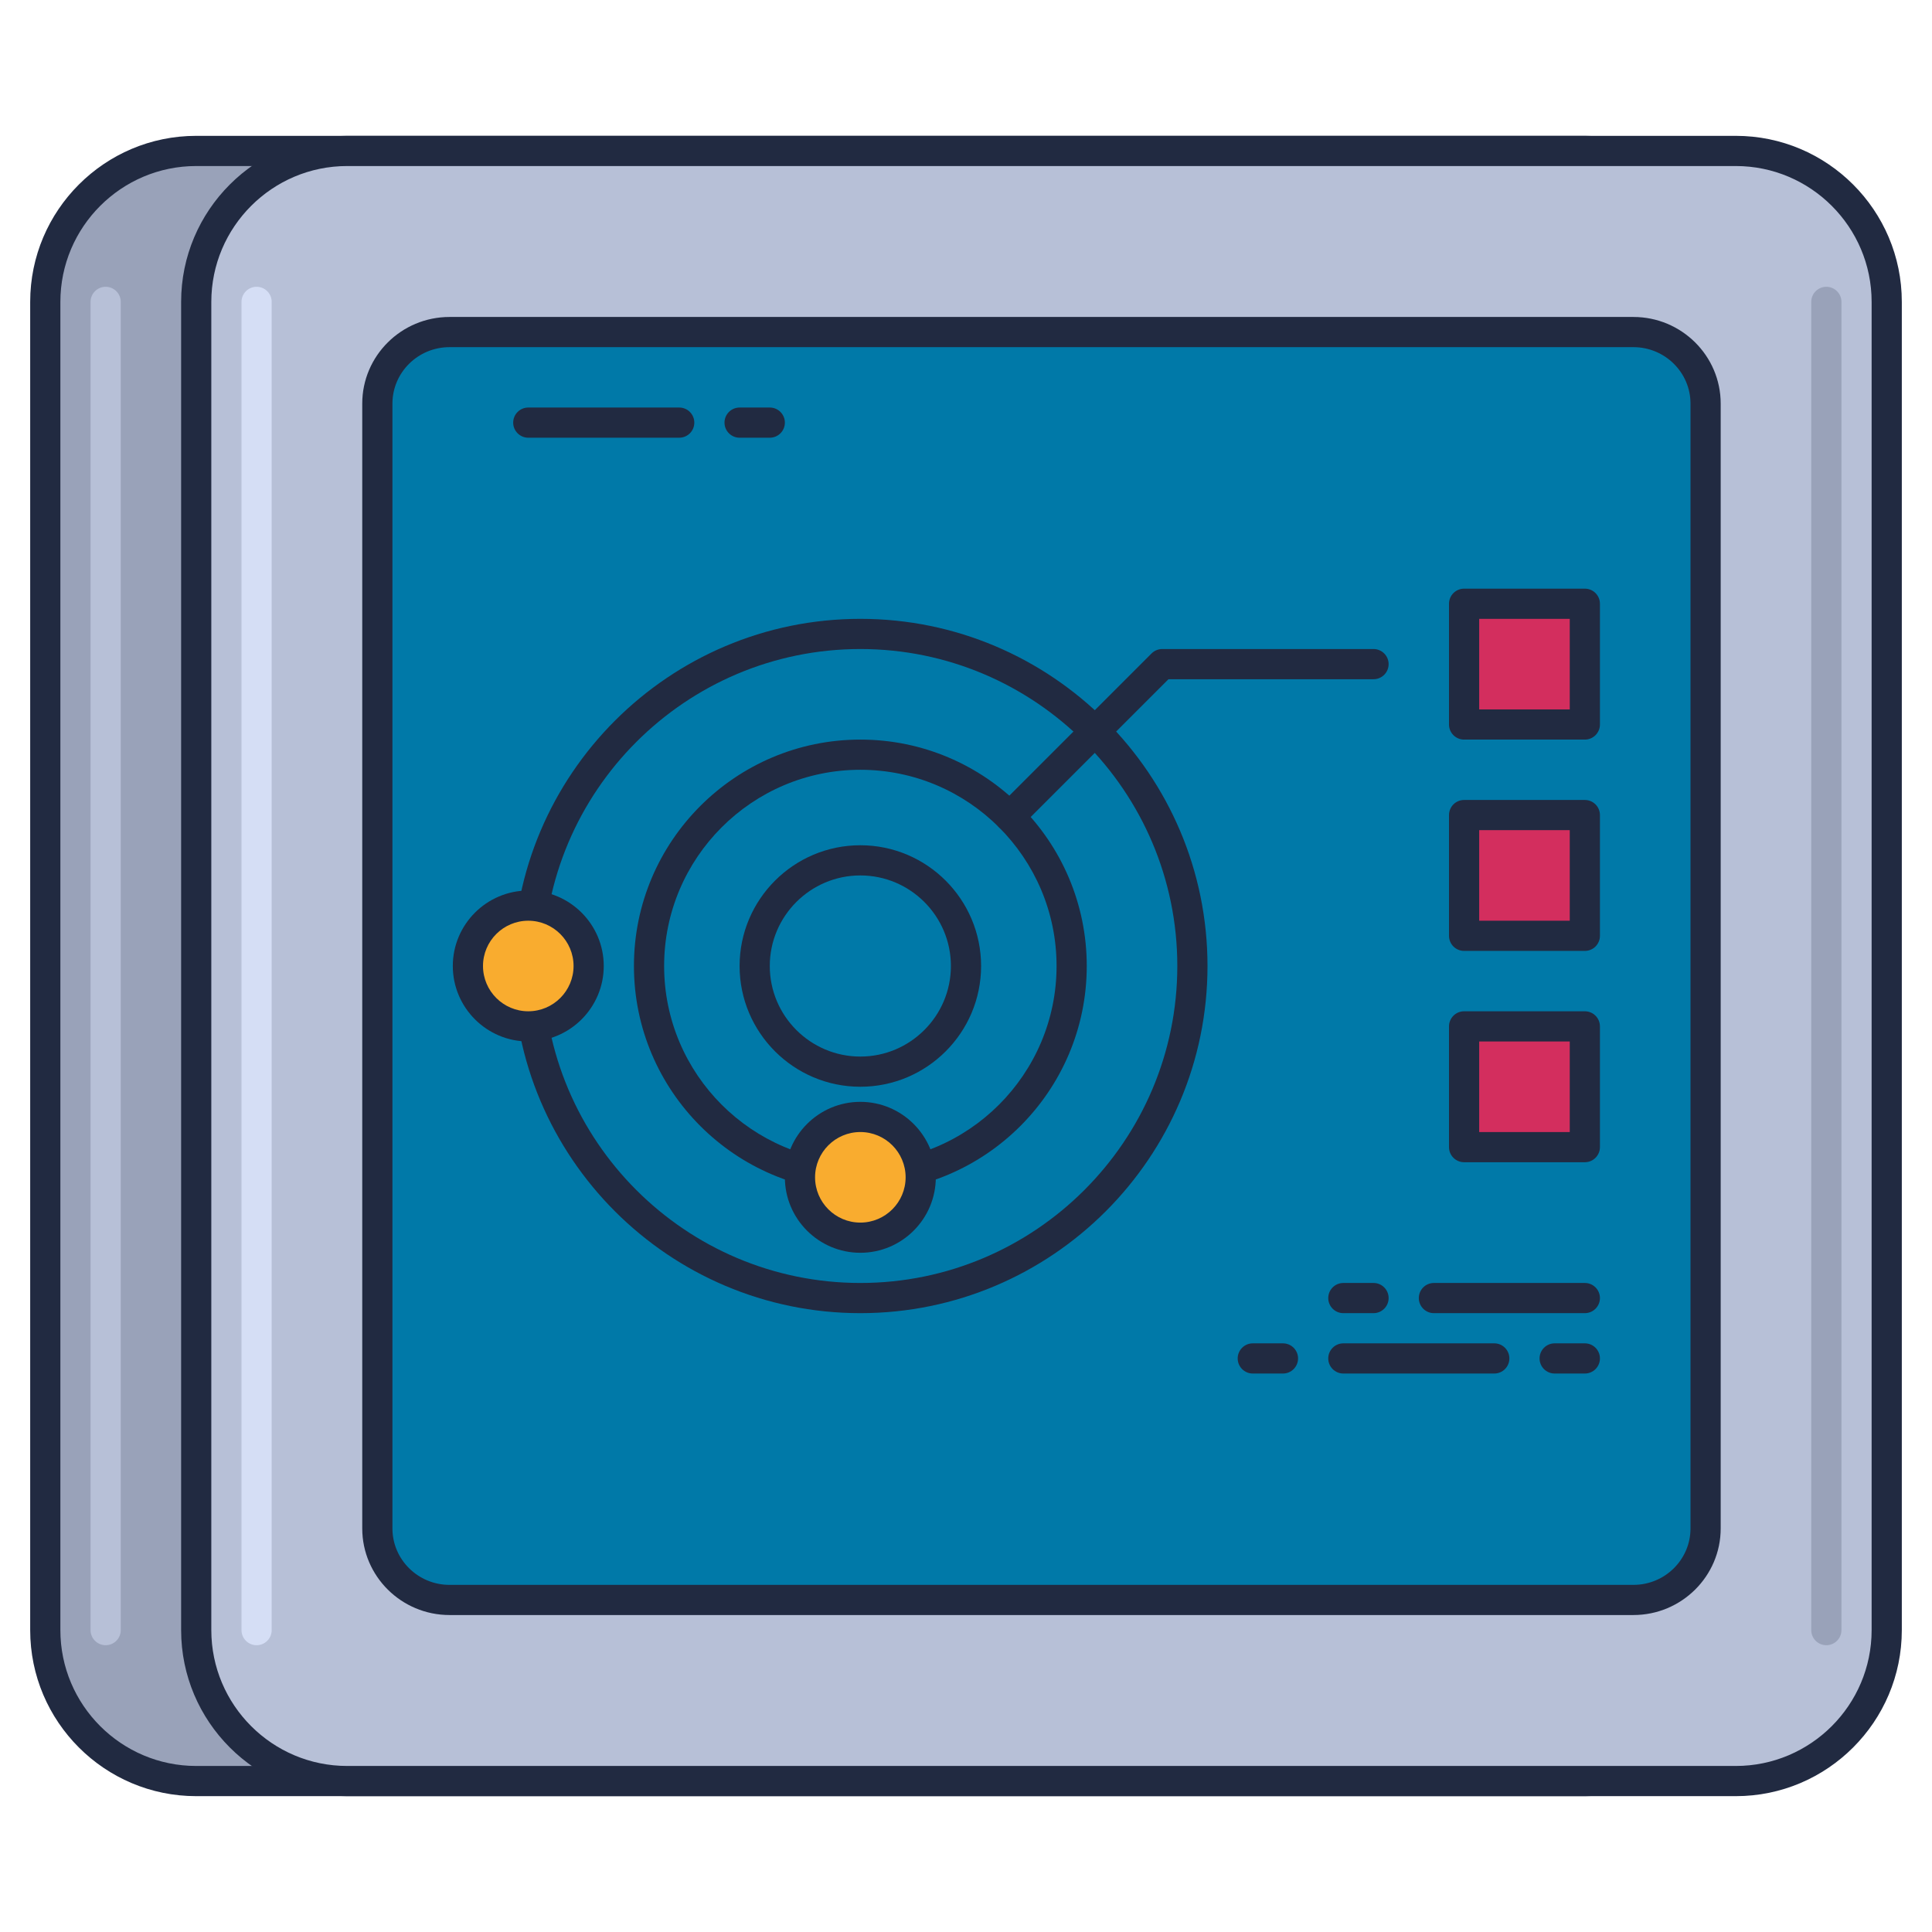 <?xml version="1.0" encoding="utf-8"?>
<!-- Generator: Adobe Illustrator 21.1.0, SVG Export Plug-In . SVG Version: 6.00 Build 0)  -->
<svg version="1.1" id="Layer_1" xmlns="http://www.w3.org/2000/svg" xmlns:xlink="http://www.w3.org/1999/xlink" x="0px" y="0px"
	 viewBox="0 0 64 64" style="enable-background:new 0 0 64 64;" xml:space="preserve">
<style type="text/css">
	.st0{fill:#DB8E11;}
	.st1{fill:#212A41;}
	.st2{fill:#F9AC2F;}
	.st3{fill:#FFCA4D;}
	.st4{fill:#B7C0D7;}
	.st5{fill:#99A2B9;}
	.st6{fill:#B51040;}
	.st7{fill:#D32E5E;}
	.st8{fill:#F14C7C;}
	.st9{fill:#0079A8;}
	.st10{fill:#1E97C6;}
	.st11{fill:#BED38E;}
	.st12{fill:#A0B570;}
	.st13{fill:#DCF1AC;}
	.st14{fill:#D5DEF5;}
	.st15{fill:#4E4B51;}
	.st16{fill:#6C696F;}
	.st17{fill:#848483;}
	.st18{fill:#A2A2A1;}
	.st19{fill:#7B849B;}
	.st20{fill:#8A878D;}
	.st21{fill:#C0C0BF;}
	.st22{fill:#005B8A;}
	.st23{fill:#970022;}
	.st24{fill:#1A237E;}
	.st25{fill:#BD7000;}
	.st26{fill:#003D6C;}
	.st27{fill:#666665;}
	.st28{fill:#195190;}
</style>
<g id="Planetary_System_Data">
	<g>
		<path class="st5" d="M1.5,54V10c0-2.761,2.239-5,5-5h46c2.761,0,5,2.239,5,5v44c0,2.761-2.239,5-5,5h-46
			C3.739,59,1.5,56.761,1.5,54z"/>
		<path class="st1" d="M52.5,59.5h-46C3.467,59.5,1,57.033,1,54V10c0-3.033,2.467-5.5,5.5-5.5h46c3.033,0,5.5,2.467,5.5,5.5v44
			C58,57.033,55.533,59.5,52.5,59.5z M6.5,5.5C4.019,5.5,2,7.519,2,10v44c0,2.481,2.019,4.5,4.5,4.5h46c2.481,0,4.5-2.019,4.5-4.5
			V10c0-2.481-2.019-4.5-4.5-4.5H6.5z"/>
	</g>
	<g>
		<path class="st4" d="M6.5,54V10c0-2.761,2.239-5,5-5h46c2.761,0,5,2.239,5,5v44c0,2.761-2.239,5-5,5h-46
			C8.739,59,6.5,56.761,6.5,54z"/>
		<path class="st1" d="M57.5,59.5h-46C8.467,59.5,6,57.033,6,54V10c0-3.033,2.467-5.5,5.5-5.5h46c3.033,0,5.5,2.467,5.5,5.5v44
			C63,57.033,60.533,59.5,57.5,59.5z M11.5,5.5C9.019,5.5,7,7.519,7,10v44c0,2.481,2.019,4.5,4.5,4.5h46c2.481,0,4.5-2.019,4.5-4.5
			V10c0-2.481-2.019-4.5-4.5-4.5H11.5z"/>
	</g>
	<g>
		<path class="st9" d="M54.109,53H14.891c-1.321,0-2.391-1.06-2.391-2.368V13.368C12.5,12.06,13.571,11,14.891,11h39.217
			c1.321,0,2.391,1.06,2.391,2.368v37.263C56.5,51.94,55.429,53,54.109,53z"/>
		<path class="st1" d="M54.109,53.5H14.891C13.297,53.5,12,52.213,12,50.631V13.369c0-1.582,1.297-2.869,2.891-2.869h39.218
			c1.594,0,2.891,1.287,2.891,2.869v37.263C57,52.213,55.703,53.5,54.109,53.5z M14.891,11.5C13.848,11.5,13,12.338,13,13.369
			v37.263c0,1.03,0.848,1.869,1.891,1.869h39.218c1.043,0,1.891-0.838,1.891-1.869V13.369c0-1.03-0.848-1.869-1.891-1.869H14.891z"
			/>
	</g>
	<g>
		<path class="st14" d="M8.5,54.5C8.224,54.5,8,54.276,8,54V10c0-0.276,0.224-0.5,0.5-0.5S9,9.724,9,10v44
			C9,54.276,8.776,54.5,8.5,54.5z"/>
	</g>
	<g>
		<path class="st4" d="M3.5,54.5C3.224,54.5,3,54.276,3,54V10c0-0.276,0.224-0.5,0.5-0.5S4,9.724,4,10v44
			C4,54.276,3.776,54.5,3.5,54.5z"/>
	</g>
	<g>
		<path class="st5" d="M60.5,54.5c-0.276,0-0.5-0.224-0.5-0.5V10c0-0.276,0.224-0.5,0.5-0.5S61,9.724,61,10v44
			C61,54.276,60.776,54.5,60.5,54.5z"/>
	</g>
	<g>
		<path class="st1" d="M28.5,43.5C22.159,43.5,17,38.341,17,32s5.159-11.5,11.5-11.5S40,25.659,40,32S34.841,43.5,28.5,43.5z
			 M28.5,21.5C22.71,21.5,18,26.21,18,32s4.71,10.5,10.5,10.5S39,37.79,39,32S34.29,21.5,28.5,21.5z"/>
	</g>
	<g>
		<path class="st1" d="M28.5,39.5c-4.136,0-7.5-3.364-7.5-7.5s3.364-7.5,7.5-7.5S36,27.864,36,32S32.636,39.5,28.5,39.5z M28.5,25.5
			c-3.584,0-6.5,2.916-6.5,6.5s2.916,6.5,6.5,6.5S35,35.584,35,32S32.084,25.5,28.5,25.5z"/>
	</g>
	<g>
		<path class="st1" d="M28.5,36c-2.206,0-4-1.794-4-4s1.794-4,4-4s4,1.794,4,4S30.706,36,28.5,36z M28.5,29c-1.654,0-3,1.346-3,3
			s1.346,3,3,3s3-1.346,3-3S30.154,29,28.5,29z"/>
	</g>
	<g>
		<circle class="st2" cx="17.5" cy="32" r="2"/>
		<path class="st1" d="M17.5,34.5c-1.378,0-2.5-1.122-2.5-2.5s1.122-2.5,2.5-2.5S20,30.622,20,32S18.878,34.5,17.5,34.5z M17.5,30.5
			c-0.827,0-1.5,0.673-1.5,1.5s0.673,1.5,1.5,1.5S19,32.827,19,32S18.327,30.5,17.5,30.5z"/>
	</g>
	<g>
		<circle class="st2" cx="28.5" cy="39" r="2"/>
		<path class="st1" d="M28.5,41.5c-1.378,0-2.5-1.122-2.5-2.5s1.122-2.5,2.5-2.5S31,37.622,31,39S29.878,41.5,28.5,41.5z M28.5,37.5
			c-0.827,0-1.5,0.673-1.5,1.5s0.673,1.5,1.5,1.5S30,39.827,30,39S29.327,37.5,28.5,37.5z"/>
	</g>
	<g>
		<path class="st1" d="M33.448,27.552c-0.128,0-0.256-0.049-0.354-0.146c-0.195-0.195-0.195-0.512,0-0.707l5.052-5.052
			C38.24,21.553,38.367,21.5,38.5,21.5h7c0.276,0,0.5,0.224,0.5,0.5s-0.224,0.5-0.5,0.5h-6.793l-4.905,4.905
			C33.704,27.503,33.576,27.552,33.448,27.552z"/>
	</g>
	<g>
		<rect x="48.5" y="20" class="st7" width="4" height="4"/>
		<path class="st1" d="M52.5,24.5h-4c-0.276,0-0.5-0.224-0.5-0.5v-4c0-0.276,0.224-0.5,0.5-0.5h4c0.276,0,0.5,0.224,0.5,0.5v4
			C53,24.276,52.776,24.5,52.5,24.5z M49,23.5h3v-3h-3V23.5z"/>
	</g>
	<g>
		<rect x="48.5" y="27" class="st7" width="4" height="4"/>
		<path class="st1" d="M52.5,31.5h-4c-0.276,0-0.5-0.224-0.5-0.5v-4c0-0.276,0.224-0.5,0.5-0.5h4c0.276,0,0.5,0.224,0.5,0.5v4
			C53,31.276,52.776,31.5,52.5,31.5z M49,30.5h3v-3h-3V30.5z"/>
	</g>
	<g>
		<rect x="48.5" y="34" class="st7" width="4" height="4"/>
		<path class="st1" d="M52.5,38.5h-4c-0.276,0-0.5-0.224-0.5-0.5v-4c0-0.276,0.224-0.5,0.5-0.5h4c0.276,0,0.5,0.224,0.5,0.5v4
			C53,38.276,52.776,38.5,52.5,38.5z M49,37.5h3v-3h-3V37.5z"/>
	</g>
	<g>
		<line class="st28" x1="52.5" y1="43" x2="47.5" y2="43"/>
		<path class="st1" d="M52.5,43.5h-5c-0.276,0-0.5-0.224-0.5-0.5s0.224-0.5,0.5-0.5h5c0.276,0,0.5,0.224,0.5,0.5
			S52.776,43.5,52.5,43.5z"/>
	</g>
	<g>
		<line class="st28" x1="45.5" y1="43" x2="44.5" y2="43"/>
		<path class="st1" d="M45.5,43.5h-1c-0.276,0-0.5-0.224-0.5-0.5s0.224-0.5,0.5-0.5h1c0.276,0,0.5,0.224,0.5,0.5
			S45.776,43.5,45.5,43.5z"/>
	</g>
	<g>
		<line class="st28" x1="52.5" y1="45" x2="51.5" y2="45"/>
		<path class="st1" d="M52.5,45.5h-1c-0.276,0-0.5-0.224-0.5-0.5s0.224-0.5,0.5-0.5h1c0.276,0,0.5,0.224,0.5,0.5
			S52.776,45.5,52.5,45.5z"/>
	</g>
	<g>
		<line class="st28" x1="42.5" y1="45" x2="41.5" y2="45"/>
		<path class="st1" d="M42.5,45.5h-1c-0.276,0-0.5-0.224-0.5-0.5s0.224-0.5,0.5-0.5h1c0.276,0,0.5,0.224,0.5,0.5
			S42.776,45.5,42.5,45.5z"/>
	</g>
	<g>
		<line class="st28" x1="49.5" y1="45" x2="44.5" y2="45"/>
		<path class="st1" d="M49.5,45.5h-5c-0.276,0-0.5-0.224-0.5-0.5s0.224-0.5,0.5-0.5h5c0.276,0,0.5,0.224,0.5,0.5
			S49.776,45.5,49.5,45.5z"/>
	</g>
	<g>
		<path class="st1" d="M22.5,14.5h-5c-0.276,0-0.5-0.224-0.5-0.5s0.224-0.5,0.5-0.5h5c0.276,0,0.5,0.224,0.5,0.5
			S22.776,14.5,22.5,14.5z"/>
	</g>
	<g>
		<path class="st1" d="M25.5,14.5h-1c-0.276,0-0.5-0.224-0.5-0.5s0.224-0.5,0.5-0.5h1c0.276,0,0.5,0.224,0.5,0.5
			S25.776,14.5,25.5,14.5z"/>
	</g>
</g>
</svg>
